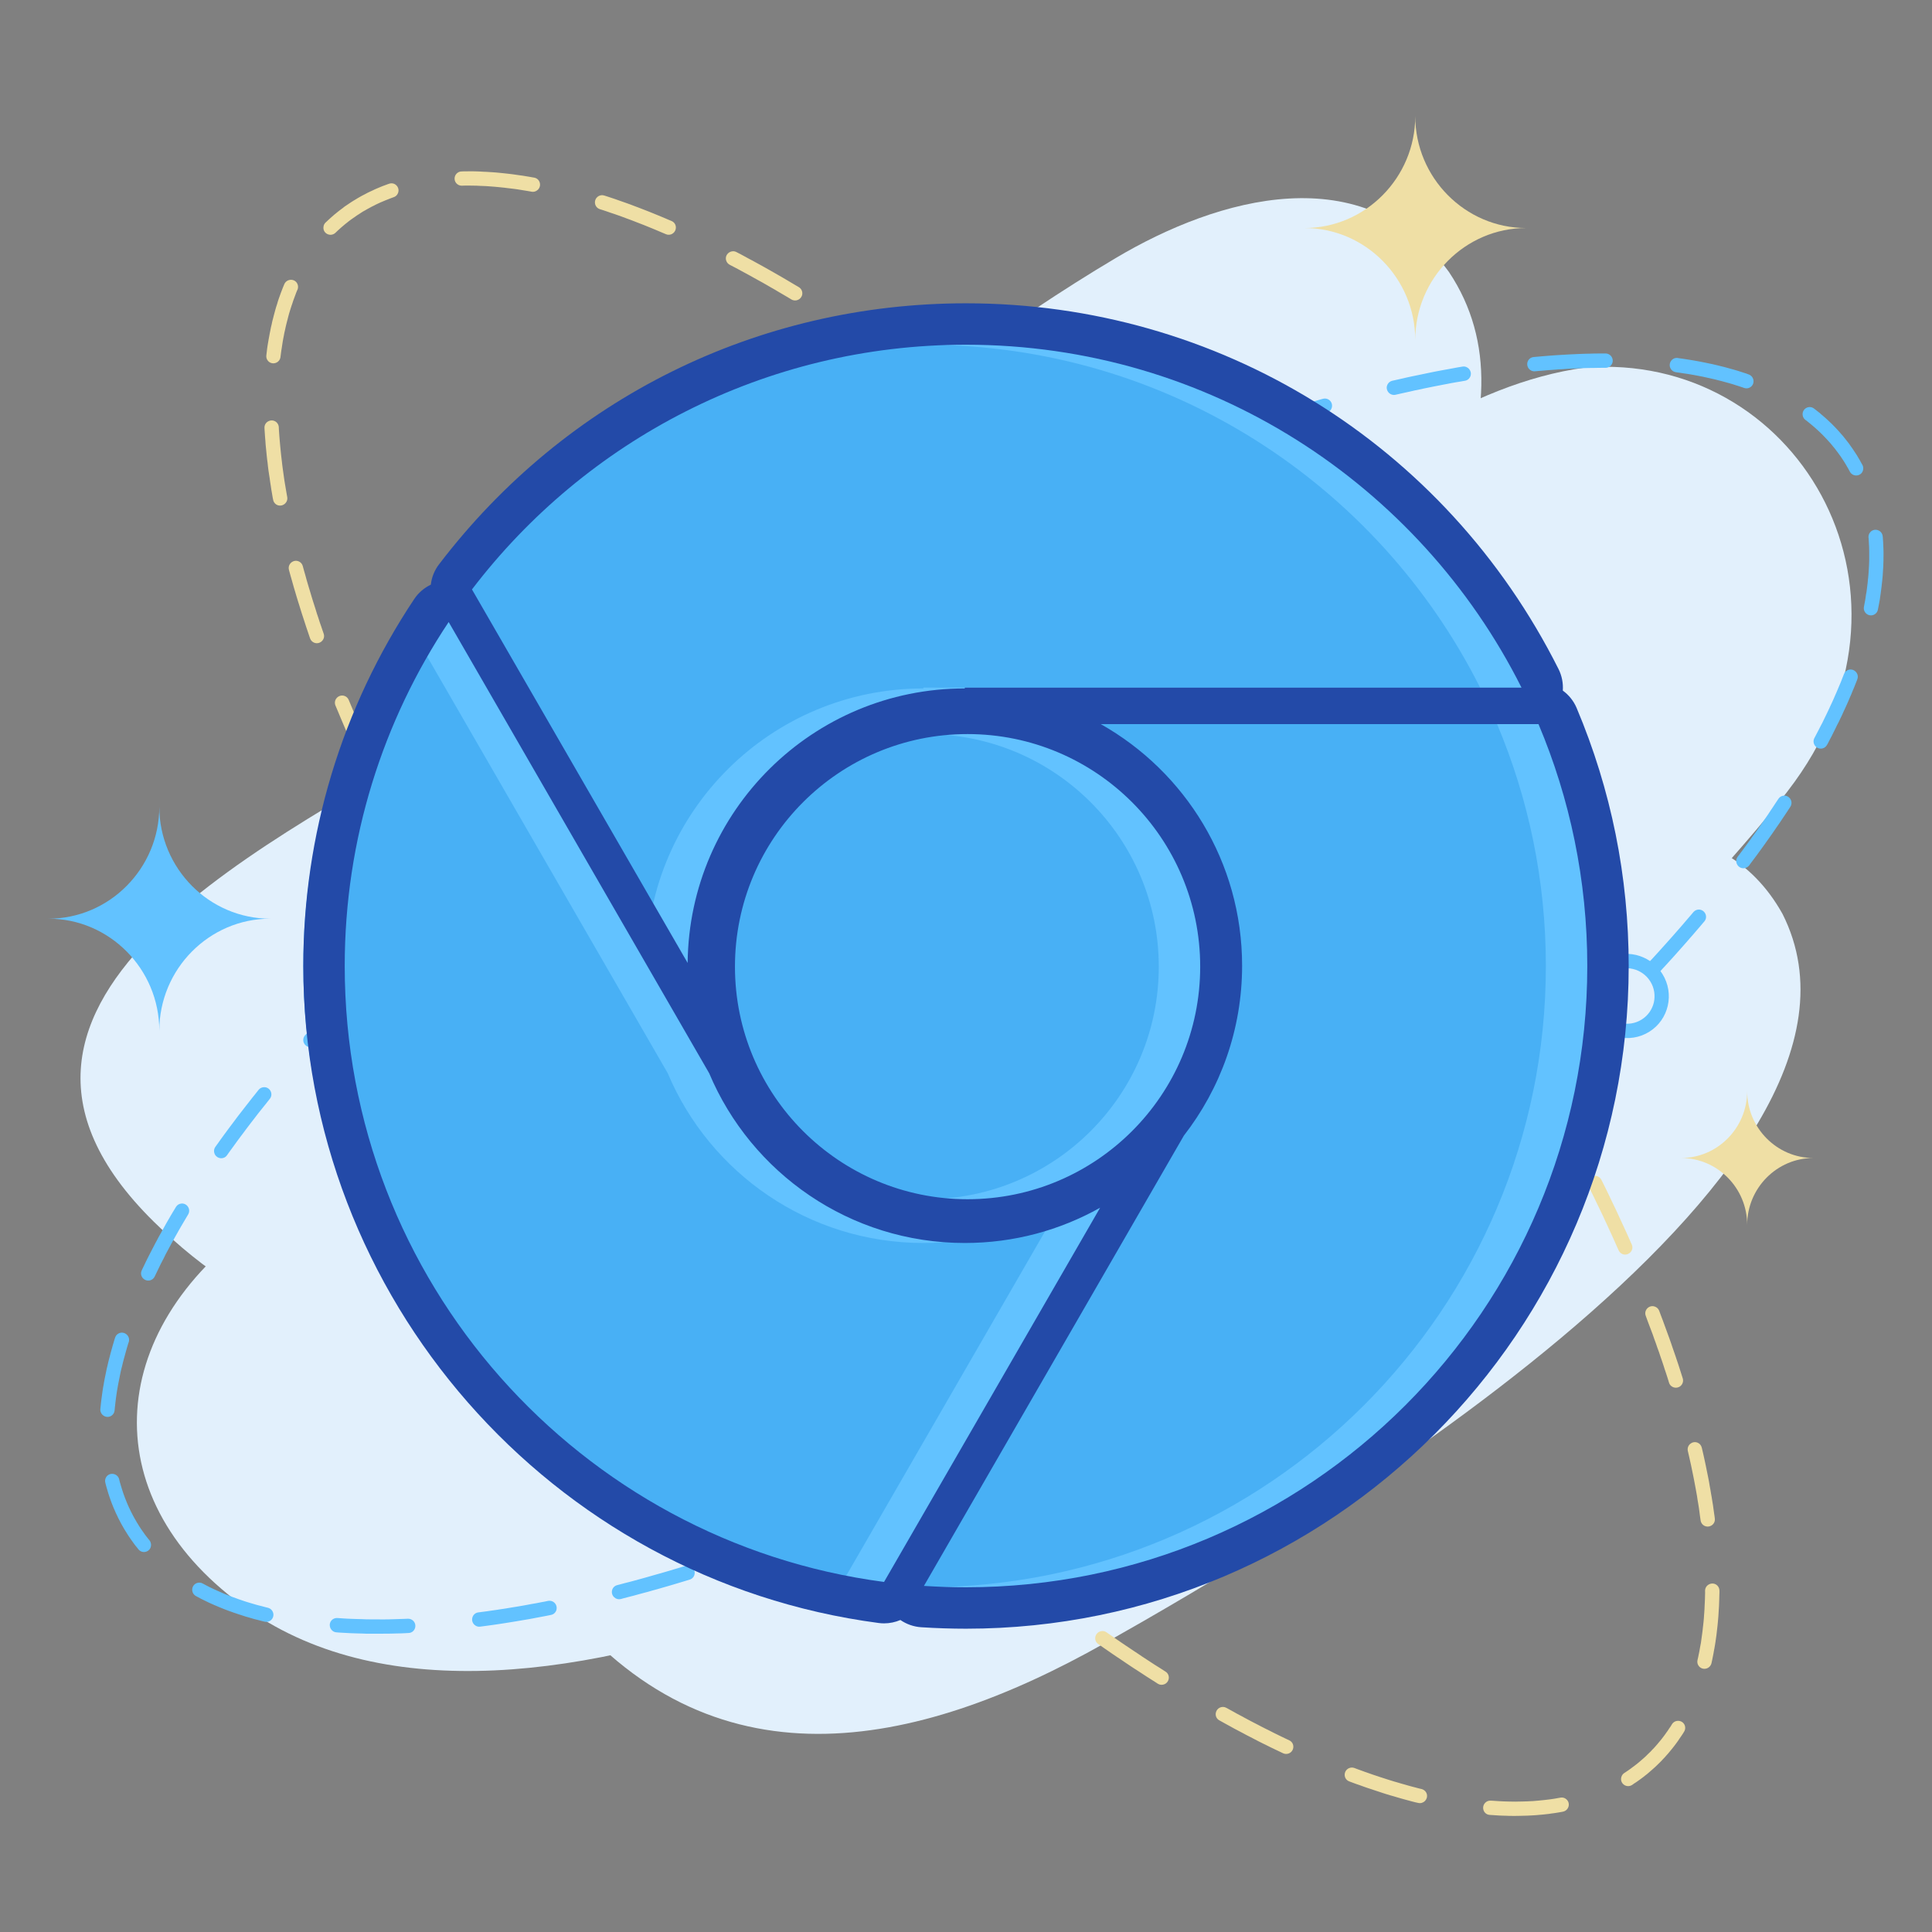 <?xml version="1.0" ?><!DOCTYPE svg  PUBLIC '-//W3C//DTD SVG 1.1//EN'  'http://www.w3.org/Graphics/SVG/1.1/DTD/svg11.dtd'><svg height="512px" style="enable-background:new 0 0 512 512;" version="1.1" viewBox="0 0 512 512" width="512px" xml:space="preserve" xmlns="http://www.w3.org/2000/svg" xmlns:xlink="http://www.w3.org/1999/xlink"><rect x="0" y="0" width="512" height="512" fill="#808080" stroke="none"/><g id="social__x2C__media__x2C__social_media__x2C___google_chrome__x2C_"><g><g><g><path d="M383.99,72.082      c49.094,73.473-126.147,206.842-177.037,244.511c-53.199,39.378-112.912,59.534-166.111,7.253      c-60.841-59.793,36.064-102.539,80.439-130.622c59.97-37.98,117.221-90.882,174.37-124.82      C322.841,52.237,361.469,41.253,383.99,72.082L383.99,72.082z" style="fill-rule:evenodd;clip-rule:evenodd;fill:#E2F0FC;"/><path d="M420.004,97.419c55.455-4.353,93.057,57.876,55.609,109.742      c-19.496,27.099-110.297,120.157-136.973,142.696c-57.508,47.253-200.019,127.514-272.813,76.736      c-40.784-28.447-38.784-73.681,2.462-102.748c61.457-43.315,121.325-38.653,186.374-99.534      C298.934,182.861,358.288,105.917,420.004,97.419L420.004,97.419z" style="fill-rule:evenodd;clip-rule:evenodd;fill:#E2F0FC;"/><path d="M472.381,242.188      c34.883,69.119-131.433,166.063-179.603,193.266c-50.376,28.445-104.396,39.533-145.077-11.606      c-46.479-58.55,42.168-85.182,83.721-104.818c56.071-26.53,111.424-66.271,164.622-89.587      C421.388,218.301,456.066,212.965,472.381,242.188L472.381,242.188z" style="fill-rule:evenodd;clip-rule:evenodd;fill:#E2F0FC;"/></g></g><g><g><g><path d="M181.695,334.057l1.136,1.318l1.115,1.318l1.136,1.318l1.126,1.308l1.136,1.308l1.137,1.297       l1.125,1.276l1.147,1.286l1.125,1.297l1.094,1.223c0.9,1.007,2.54,0.761,3.141-0.461c0.321-0.676,0.214-1.501-0.3-2.069       l-1.072-1.211l-1.136-1.276l-1.125-1.286l-1.125-1.297l-1.136-1.286l-1.125-1.286l-1.136-1.308l-1.125-1.318l-1.093-1.297       l-1.136-1.319l-1.115-1.318c-0.3-0.364-0.708-0.579-1.158-0.653c0.021-0.439-0.139-0.879-0.44-1.244l-0.621-0.75l-1.126-1.318       l-1.093-1.329l-1.083-1.34l-1.093-1.318l-1.061-1.329l-1.094-1.318l-1.083-1.34l-1.061-1.318l-1.072-1.34l-1.5-1.877       c-0.611-0.782-1.736-0.942-2.573-0.354c-0.89,0.633-1.072,1.876-0.396,2.723l1.49,1.887l1.072,1.34l1.083,1.329l1.072,1.34       l1.093,1.329l1.094,1.34l1.104,1.34l1.093,1.33l1.094,1.34l1.114,1.329l0.633,0.761c0.311,0.375,0.729,0.579,1.168,0.644       c-0.011,0.429,0.118,0.879,0.429,1.254L181.695,334.057z M93.809,219.287c-1.983-2.337-2.808-5.252-2.562-8.104       c0.268-2.83,1.598-5.585,3.956-7.557c0.225-0.214,0.472-0.408,0.729-0.568l-0.333-0.719l-0.568-1.243l-0.568-1.254       l-0.558-1.233l-0.557-1.244l-0.546-1.243l-0.547-1.243l-0.536-1.233l-0.525-1.233l-0.525-1.232l-0.515-1.222l-0.503-1.211       l-0.515-1.222l-0.247-0.579c-0.579-1.468,0.761-2.969,2.315-2.551c0.558,0.161,0.986,0.557,1.211,1.093l0.236,0.568       l0.504,1.201l0.504,1.211l0.515,1.222l0.514,1.222l0.525,1.211l0.525,1.222l0.536,1.222l0.547,1.222l0.547,1.232l0.546,1.222       l0.557,1.244l0.579,1.244l0.311,0.654c1.308-0.375,2.659-0.493,3.988-0.408c2.84,0.236,5.574,1.533,7.546,3.881       c1.972,2.326,2.809,5.252,2.551,8.093c-0.246,2.83-1.586,5.595-3.955,7.589c-0.161,0.129-0.311,0.268-0.493,0.407l0.622,1.169       l0.664,1.286l0.676,1.275l0.707,1.275l0.687,1.297l0.696,1.287l0.697,1.297l0.718,1.286l0.708,1.275l0.74,1.297l0.718,1.308       l0.611,1.083c0.332,0.558,0.311,1.254,0.011,1.833c-0.75,1.297-2.583,1.329-3.323,0.054l-0.622-1.094l-0.729-1.308       l-0.718-1.297l-0.719-1.308l-0.718-1.297l-0.708-1.297l-0.708-1.297l-0.697-1.286l-0.697-1.286l-0.686-1.297l-0.675-1.275       l-0.654-1.233c-1.383,0.429-2.819,0.579-4.245,0.461C98.515,222.932,95.781,221.624,93.809,219.287L93.809,219.287z        M101.688,219.395c1.887,0.149,3.816-0.429,5.37-1.737c1.565-1.318,2.455-3.119,2.616-4.995       c0.161-1.875-0.386-3.805-1.683-5.349c-1.297-1.532-3.119-2.401-4.984-2.54c-1.875-0.161-3.805,0.407-5.37,1.726       c-1.554,1.308-2.433,3.13-2.604,4.995c-0.161,1.865,0.386,3.795,1.683,5.338C98.032,218.376,99.833,219.244,101.688,219.395       L101.688,219.395z M157.148,297.033l-0.997-1.33l-0.976-1.34l-0.975-1.329l-0.986-1.329l-0.954-1.34l-0.965-1.34l-0.965-1.318       l-0.933-1.34l-0.943-1.34l-0.965-1.351c-0.793-1.136-2.497-1.04-3.205,0.15c-0.364,0.643-0.343,1.437,0.075,2.036l0.986,1.383       l0.954,1.329l0.954,1.351l0.954,1.34l0.976,1.34l0.954,1.33l0.986,1.34l0.976,1.35l0.997,1.34l0.997,1.34l1.382,1.877       c0.869,1.146,2.626,0.942,3.237-0.354c0.311-0.632,0.236-1.372-0.171-1.929L157.148,297.033z M135.796,266.451l-0.857-1.34       l-0.868-1.308l-0.847-1.318l-0.847-1.329l-0.836-1.318l-0.836-1.318l-0.847-1.319l-0.804-1.318l-0.825-1.318l-0.804-1.308       l-0.611-0.997c-0.311-0.482-0.815-0.804-1.404-0.879c-1.565-0.182-2.669,1.544-1.854,2.884l0.622,0.997l0.815,1.329       l0.825,1.329l0.836,1.318l0.825,1.329l0.847,1.329l0.857,1.329l0.836,1.318l0.857,1.34l0.868,1.329l0.868,1.329l1.115,1.684       c0.793,1.2,2.562,1.093,3.248-0.161c0.333-0.632,0.3-1.34-0.075-1.94L135.796,266.451z M85.513,167.16l-0.396-1.168       l-0.397-1.136l-0.365-1.147l-0.386-1.136l-0.343-1.136l-0.364-1.136l-0.365-1.136l-0.343-1.125l-0.332-1.125l-0.343-1.125       l-0.333-1.115l-0.322-1.114l-0.3-1.104l-0.321-1.104l-0.365-1.33c-0.128-0.482-0.429-0.89-0.847-1.136       c-1.458-0.868-3.248,0.482-2.819,2.133l0.375,1.383l0.321,1.115l0.311,1.104l0.322,1.147l0.343,1.136l0.332,1.136l0.343,1.125       l0.365,1.158l0.354,1.147l0.354,1.136l0.386,1.168l0.375,1.158l0.375,1.157l0.396,1.169l0.386,1.146l0.268,0.782       c0.172,0.429,0.418,0.762,0.815,0.997c1.511,0.911,3.355-0.579,2.787-2.251L85.513,167.16z M76.016,131.154l-0.172-0.997       l-0.171-1.018l-0.171-1.008l-0.161-0.997l-0.139-1.008l-0.139-0.986l-0.14-0.997l-0.128-0.986l-0.107-0.976l-0.118-0.976       l-0.107-0.976l-0.096-0.964l-0.097-0.954l-0.085-0.964l-0.086-0.943l-0.075-0.943l-0.064-0.933l-0.064-0.933l-0.011-0.407       c-0.032-0.461-0.214-0.868-0.525-1.201c-1.233-1.244-3.366-0.311-3.269,1.436l0.021,0.439l0.064,0.943l0.064,0.976l0.085,0.976       l0.064,0.976l0.097,0.976l0.097,0.975l0.096,0.986l0.107,1.008l0.129,0.976l0.107,1.029l0.128,0.997l0.15,1.007l0.161,1.019       l0.139,1.019l0.161,1.018l0.15,1.04l0.182,1.04l0.171,1.029l0.118,0.579c0.085,0.536,0.396,0.986,0.857,1.286       c1.404,0.826,3.151-0.375,2.883-1.983L76.016,131.154z M74.45,93.681l0.107-0.804l0.129-0.783l0.118-0.793l0.118-0.761       l0.14-0.783l0.15-0.761l0.139-0.761l0.172-0.74l0.161-0.75l0.171-0.739l0.183-0.729l0.192-0.718l0.183-0.729l0.193-0.718       l0.214-0.696l0.214-0.697l0.225-0.696l0.236-0.676l0.225-0.696l0.247-0.665l0.247-0.664l0.246-0.676l0.258-0.643l0.118-0.225       c0.182-0.45,0.204-0.933,0.043-1.383c-0.579-1.629-2.84-1.661-3.538-0.086l-0.118,0.29l-0.29,0.696l-0.268,0.697l-0.269,0.708       l-0.257,0.718l-0.257,0.718l-0.247,0.739l-0.214,0.74l-0.247,0.75l-0.214,0.75l-0.204,0.751l-0.204,0.761l-0.193,0.761       l-0.204,0.772l-0.161,0.793l-0.193,0.782l-0.15,0.783l-0.16,0.793l-0.15,0.804l-0.15,0.814l-0.139,0.814l-0.14,0.826       l-0.118,0.815l-0.096,0.847l-0.118,0.954c-0.075,0.568,0.118,1.125,0.514,1.532c1.115,1.137,3.044,0.461,3.237-1.104       L74.45,93.681z M89.018,61.577l0.472-0.45l0.482-0.439l0.482-0.429l0.504-0.429l0.493-0.418l0.503-0.396l0.515-0.418       l0.525-0.386l0.525-0.375l0.536-0.364l0.525-0.375l0.557-0.354l0.536-0.354l0.557-0.354l0.568-0.311l0.568-0.333l0.579-0.311       l0.568-0.311l0.579-0.279l0.589-0.311l0.6-0.279l0.601-0.279l0.622-0.257l0.611-0.258l0.622-0.246l0.622-0.247l0.622-0.235       l0.333-0.118c0.46-0.15,0.825-0.45,1.061-0.879c0.825-1.522-0.611-3.259-2.262-2.69l-0.375,0.129l-0.687,0.257l-0.675,0.247       l-0.676,0.279l-0.664,0.278l-0.654,0.279l-0.664,0.321l-0.654,0.3l-0.632,0.3L96.8,51.426l-0.633,0.321l-0.632,0.343       l-0.622,0.354l-0.611,0.375l-0.611,0.364l-0.601,0.375l-0.589,0.397l-0.589,0.396l-0.59,0.397l-0.568,0.45l-0.568,0.418       l-0.568,0.439l-0.547,0.45l-0.547,0.439l-0.546,0.482L87.442,57.9l-0.514,0.472l-0.525,0.493l-0.118,0.107       c-0.3,0.29-0.504,0.665-0.547,1.083c-0.3,1.779,1.833,2.873,3.162,1.64L89.018,61.577z M123.115,49.186l0.771-0.011       l0.793,0.011l0.804,0.011l0.793,0.011l0.804,0.043l0.815,0.032l0.804,0.032l0.826,0.054l0.814,0.064l0.825,0.064l0.825,0.075       l0.836,0.086l0.847,0.086l0.836,0.107l0.847,0.096l0.868,0.107l0.868,0.118l0.857,0.139l0.857,0.139l0.879,0.14l0.879,0.15       l0.3,0.064c0.557,0.097,1.072-0.032,1.522-0.386c1.286-1.007,0.793-3.044-0.804-3.344l-0.321-0.053l-0.911-0.161l-0.9-0.15       l-0.89-0.149l-0.9-0.118l-0.89-0.129l-0.89-0.128l-0.879-0.107l-0.868-0.097l-0.879-0.097l-0.868-0.086l-0.879-0.085       l-0.847-0.064l-0.857-0.054l-0.847-0.054l-0.847-0.032l-0.847-0.054l-0.836-0.032l-0.847-0.021l-0.826-0.011l-0.814,0.011       h-0.836l-0.74,0.032c-1.382,0-2.283,1.404-1.726,2.669c0.322,0.676,0.975,1.104,1.736,1.104L123.115,49.186z M159.893,55.724       l0.986,0.333l0.954,0.332l0.976,0.321l0.975,0.343l0.965,0.343l0.997,0.375l0.965,0.354l0.997,0.375l0.986,0.386l0.997,0.386       l0.997,0.386l0.997,0.407l1.008,0.407l1.007,0.418l1.007,0.429l1.019,0.429l0.739,0.311c0.429,0.193,0.922,0.204,1.372,0.054       c1.63-0.611,1.726-2.84,0.15-3.538l-0.729-0.3l-1.04-0.45l-1.029-0.429l-1.018-0.418l-1.018-0.418l-1.029-0.418l-1.008-0.396       l-1.019-0.397l-1.007-0.386l-0.997-0.375l-1.008-0.386l-1.008-0.364l-1.007-0.354l-0.986-0.343l-0.986-0.354l-0.997-0.332       l-0.965-0.322l-0.976-0.311c-1.061-0.364-2.208,0.29-2.454,1.383c-0.204,0.965,0.311,1.908,1.243,2.219L159.893,55.724z        M194.462,70.731l1.061,0.557l1.062,0.579l1.072,0.579l1.083,0.589l1.072,0.601l1.083,0.601l1.072,0.589l1.094,0.622       l1.082,0.632l1.083,0.611l1.093,0.654l1.083,0.632l1.115,0.654l1.2,0.718c1.147,0.697,2.647,0.021,2.884-1.308       c0.118-0.771-0.215-1.521-0.879-1.929l-1.254-0.74l-1.104-0.654l-1.104-0.654l-1.093-0.643l-1.104-0.632l-1.104-0.633       l-1.093-0.621l-1.083-0.611l-1.093-0.611l-1.104-0.6l-1.083-0.601l-1.083-0.568l-1.072-0.589l-1.071-0.579l-1.126-0.579       c-1.254-0.654-2.766,0.257-2.798,1.672c0.011,0.718,0.397,1.361,1.019,1.694L194.462,70.731z M226.244,89.896l1.125,0.761       l1.126,0.761l1.136,0.782l1.126,0.772l1.125,0.772l1.137,0.804l1.136,0.804l1.115,0.804l1.136,0.804l1.147,0.826l1.136,0.825       l1.147,0.836l1.114,0.814c0.386,0.29,0.868,0.418,1.361,0.343c1.683-0.225,2.262-2.39,0.9-3.409l-1.125-0.814l-1.147-0.836       l-1.146-0.836l-1.137-0.826l-1.146-0.814l-1.158-0.814l-1.125-0.804l-1.147-0.815l-1.146-0.783l-1.137-0.782l-1.136-0.782       l-1.137-0.761l-1.125-0.772l-0.676-0.461c-0.482-0.321-1.061-0.407-1.618-0.236c-1.533,0.472-1.844,2.476-0.536,3.376       L226.244,89.896z M257.019,112.61l1.157,0.954l1.158,0.933l1.146,0.943l1.158,0.943l1.157,0.954l1.169,0.943l1.136,0.976       l1.168,0.954l1.147,0.986l1.168,0.976l1.769,1.512c1.062,0.9,2.69,0.396,3.065-0.965c0.193-0.687-0.042-1.447-0.578-1.908       l-1.779-1.522l-1.18-0.997l-1.157-0.975l-1.169-0.986l-1.157-0.965l-1.157-0.976l-1.18-0.954l-1.157-0.943l-1.179-0.954       l-1.158-0.933l-1.137-0.943l-1.189-0.932c-0.429-0.354-0.997-0.472-1.533-0.375c-1.597,0.322-2.101,2.347-0.858,3.355       L257.019,112.61z M285.971,137.575l1.168,1.083l1.158,1.082l1.146,1.083l1.158,1.083l1.157,1.093l1.169,1.094l1.157,1.104       l1.169,1.126l1.146,1.114l1.683,1.63c0.364,0.354,0.825,0.546,1.329,0.546c1.684-0.021,2.552-2.08,1.351-3.269l-1.704-1.641       l-1.179-1.114l-1.147-1.126l-1.179-1.114l-1.158-1.115l-1.168-1.093l-1.157-1.093l-1.169-1.093l-1.168-1.083l-1.169-1.083       l-1.554-1.426c-1.051-0.964-2.744-0.461-3.13,0.911c-0.193,0.676,0.021,1.404,0.535,1.876L285.971,137.575z M312.564,163.633       l1.147,1.19l1.146,1.2l1.137,1.212l1.157,1.211l1.137,1.222l1.157,1.222l1.137,1.222l1.146,1.232l1.126,1.233l1.404,1.511       c0.9,0.997,2.508,0.74,3.108-0.45c0.343-0.707,0.214-1.543-0.29-2.111l-1.404-1.522l-1.168-1.254l-1.137-1.243l-1.146-1.223       l-1.146-1.232l-1.158-1.222l-1.146-1.211l-1.147-1.222l-1.157-1.2l-1.158-1.211l-1.189-1.244       c-0.986-0.997-2.669-0.611-3.173,0.697c-0.226,0.686-0.086,1.425,0.418,1.95L312.564,163.633z M337.583,191.106l1.126,1.308       l1.114,1.318l1.115,1.308l1.125,1.329l1.094,1.318l1.136,1.329l1.104,1.319l1.093,1.329l1.104,1.318l1.275,1.554       c0.279,0.365,0.665,0.579,1.126,0.665c1.736,0.289,2.904-1.715,1.812-3.055l-1.276-1.576l-1.104-1.34l-1.115-1.329l-1.104-1.34       l-1.115-1.329l-1.125-1.318l-1.126-1.34l-1.114-1.318l-1.137-1.318l-1.125-1.319l-0.814-0.954       c-0.396-0.418-0.9-0.654-1.469-0.654c-1.598,0.011-2.487,1.919-1.437,3.13L337.583,191.106z M361.358,220.273l1.019,1.329       l1.018,1.351l1.019,1.318l1.008,1.34l0.985,1.318l1.008,1.34l0.997,1.34l0.976,1.318l0.997,1.34l0.954,1.33l0.525,0.708       c0.782,1.083,2.379,1.018,3.119-0.075c0.439-0.675,0.429-1.522-0.043-2.154l-0.515-0.74l-0.976-1.329l-0.986-1.34l-1.018-1.34       l-0.976-1.34l-0.997-1.34l-1.029-1.34l-1.008-1.34l-1.008-1.34l-1.028-1.351l-1.029-1.329l-0.782-0.997       c-0.289-0.407-0.75-0.654-1.254-0.729c-1.673-0.204-2.776,1.704-1.748,3.044L361.358,220.273z M383.558,250.897l0.911,1.329       l0.89,1.319l0.89,1.329l0.879,1.329l0.89,1.339l0.868,1.319l0.879,1.329l0.857,1.308l0.857,1.329l0.848,1.329l0.761,1.19       c0.75,1.157,2.433,1.168,3.194,0.01c0.407-0.643,0.429-1.414,0.032-2.068l-0.794-1.222l-0.847-1.308l-0.857-1.34l-0.879-1.34       l-0.868-1.319l-0.879-1.34l-0.89-1.329l-0.89-1.34l-0.89-1.318l-0.911-1.34l-0.922-1.34l-0.825-1.232       c-0.611-0.9-1.854-1.083-2.733-0.429c-0.793,0.621-0.976,1.747-0.407,2.572L383.558,250.897z M403.666,282.541l0.762,1.297       l0.761,1.318l0.772,1.297l0.739,1.297l0.739,1.297l0.74,1.308l0.739,1.286l0.729,1.297l0.719,1.298l0.729,1.286l0.708,1.286       l0.482,0.879c0.364,0.687,1.082,1.04,1.864,0.965c1.351-0.15,2.102-1.608,1.469-2.809l-0.482-0.89l-0.729-1.275l-0.708-1.308       l-0.739-1.308l-0.729-1.309l-0.739-1.297l-0.75-1.308l-0.729-1.308l-0.771-1.308l-0.761-1.318l-0.761-1.308l-0.772-1.318       l-0.707-1.18c-0.396-0.664-1.126-1.008-1.887-0.91c-1.351,0.214-2.058,1.693-1.383,2.861L403.666,282.541z M421.739,315.909       l0.621,1.254l0.601,1.265l0.611,1.254l0.6,1.244l0.601,1.243l0.568,1.254l0.589,1.233l0.558,1.243l0.579,1.243l0.558,1.232       l0.546,1.233l0.783,1.758c0.557,1.222,2.133,1.501,3.098,0.536c0.547-0.558,0.697-1.372,0.386-2.091l-0.247-0.536l-0.535-1.232       l-0.568-1.254l-0.568-1.243l-0.578-1.243l-0.579-1.255l-0.579-1.265l-0.578-1.243l-0.611-1.276l-0.601-1.254l-0.601-1.265       l-0.61-1.265l-0.622-1.265l-0.782-1.565c-0.247-0.472-0.633-0.804-1.147-0.965c-1.586-0.45-2.979,1.189-2.262,2.69       L421.739,315.909z M436.66,350.135l0.439,1.169l0.45,1.189l0.439,1.158l0.407,1.179l0.429,1.158l0.396,1.168l0.429,1.168       l0.386,1.158l0.397,1.146l0.385,1.147l0.365,1.146l0.386,1.137l0.364,1.136l0.386,1.254c0.418,1.309,2.048,1.737,3.077,0.826       c0.557-0.504,0.771-1.275,0.557-1.983l-0.407-1.275l-0.364-1.147l-0.375-1.168l-0.386-1.146l-0.386-1.158l-0.408-1.179       l-0.407-1.169l-0.396-1.179l-0.418-1.179l-0.429-1.169l-0.429-1.179l-0.439-1.201l-0.429-1.179l-0.461-1.212l-0.525-1.403       c-0.203-0.525-0.643-0.943-1.189-1.104c-1.501-0.504-2.938,0.997-2.358,2.477L436.66,350.135z M447.411,385.037l0.247,1.071       l0.235,1.062l0.235,1.039l0.215,1.051l0.215,1.051l0.214,1.04l0.204,1.039l0.192,1.029l0.193,1.019l0.182,1.029l0.183,1.018       l0.15,1.019l0.171,0.997l0.161,1.008l0.139,0.996l0.129,1.008l0.14,0.986l0.064,0.429c0.171,1.318,1.607,2.037,2.776,1.404       c0.707-0.386,1.093-1.126,0.986-1.919l-0.054-0.461l-0.15-1.018l-0.14-0.997l-0.139-1.04l-0.172-1.019l-0.161-1.028       l-0.182-1.029l-0.172-1.04l-0.192-1.04l-0.172-1.05l-0.203-1.051l-0.215-1.062l-0.215-1.061l-0.214-1.062l-0.226-1.062       l-0.235-1.093l-0.236-1.062l-0.257-1.094l-0.118-0.504c-0.161-0.643-0.579-1.125-1.189-1.35       c-1.426-0.493-2.83,0.771-2.509,2.229L447.411,385.037z M451.87,422.071l-0.021,0.857l-0.021,0.868l-0.042,0.868l-0.043,0.857       l-0.033,0.837l-0.053,0.867l-0.064,0.826l-0.054,0.836l-0.075,0.825l-0.086,0.814l-0.096,0.804l-0.086,0.815l-0.107,0.814       l-0.107,0.782l-0.107,0.783l-0.106,0.804l-0.15,0.771l-0.14,0.761l-0.129,0.762l-0.16,0.761l-0.15,0.75l-0.182,0.794       c-0.118,0.535-0.032,1.082,0.289,1.521c0.943,1.34,3.012,0.922,3.408-0.664l0.193-0.879l0.161-0.805l0.161-0.804l0.139-0.804       l0.15-0.793l0.139-0.814l0.129-0.826l0.118-0.836l0.118-0.814l0.096-0.836l0.097-0.848l0.097-0.846l0.086-0.857l0.075-0.858       l0.075-0.868l0.053-0.868l0.054-0.89l0.054-0.857l0.032-0.9l0.032-0.89l0.021-0.9l0.032-0.9v-0.536       c0-0.525-0.193-0.997-0.547-1.361c-1.179-1.168-3.227-0.332-3.259,1.34L451.87,422.071z M442.759,457.487l-0.396,0.558       l-0.354,0.547l-0.375,0.524l-0.386,0.547l-0.387,0.525l-0.396,0.515l-0.407,0.514l-0.439,0.516l-0.396,0.482l-0.429,0.492       l-0.439,0.493l-0.45,0.461l-0.439,0.482l-0.472,0.45l-0.461,0.45l-0.461,0.461l-0.493,0.439l-0.493,0.429l-0.482,0.418       l-0.514,0.43l-0.494,0.396l-0.514,0.396l-0.525,0.386l-0.525,0.396l-0.547,0.386l-0.525,0.354l-0.492,0.322       c-0.365,0.225-0.633,0.589-0.772,1.007c-0.568,1.704,1.297,3.13,2.819,2.177l0.525-0.375l0.6-0.387l0.59-0.418l0.579-0.418       l0.567-0.418l0.547-0.439l0.568-0.439l0.547-0.472l0.547-0.472l0.525-0.461l0.535-0.482l0.504-0.482l0.515-0.504l0.504-0.493       l0.493-0.536l0.482-0.503l0.472-0.536l0.482-0.536l0.45-0.547l0.45-0.546l0.45-0.558l0.429-0.558l0.439-0.59l0.407-0.568       l0.396-0.6l0.418-0.601l0.396-0.589l0.354-0.568c0.279-0.418,0.376-0.933,0.269-1.437c-0.354-1.63-2.53-2.005-3.452-0.59       L442.759,457.487z M412.842,476.514l-0.707,0.129l-0.707,0.107l-0.729,0.106l-0.729,0.086l-0.718,0.086l-0.75,0.075       l-0.729,0.074l-0.75,0.064l-0.75,0.064l-0.762,0.032l-0.761,0.043l-0.761,0.021l-0.783,0.021l-0.782,0.011l-0.771,0.021       l-0.771-0.011l-0.815-0.011l-0.804-0.021l-0.782-0.021l-0.825-0.043l-0.804-0.043l-0.815-0.054l-0.911-0.054       c-0.45-0.043-0.922,0.086-1.286,0.354c-1.415,1.051-0.814,3.281,0.922,3.42l0.997,0.064l0.836,0.054l0.836,0.054l0.857,0.031       l0.836,0.021l0.837,0.033l0.836,0.01h0.836l0.814-0.01l0.815-0.021l0.814-0.021l0.804-0.021l0.814-0.043l0.782-0.043       l0.805-0.054l0.793-0.075l0.771-0.064l0.782-0.086l0.782-0.085l0.762-0.118l0.761-0.097l0.761-0.118l0.762-0.128l0.707-0.129       c1.608-0.3,2.154-2.294,0.911-3.323c-0.418-0.364-0.976-0.504-1.521-0.407L412.842,476.514z M376,473.941l-0.922-0.247       l-0.922-0.235l-0.932-0.258l-0.933-0.268l-0.954-0.268l-0.933-0.279l-0.943-0.268l-0.943-0.29l-0.954-0.3l-0.954-0.311       l-0.976-0.312l-0.953-0.321l-0.965-0.321l-0.965-0.343l-0.976-0.333l-0.986-0.364l-0.986-0.354l-0.879-0.332       c-0.461-0.161-0.943-0.161-1.404,0.031c-1.575,0.687-1.554,2.905,0.032,3.517l0.922,0.343l0.986,0.364l1.008,0.343l0.996,0.365       l0.986,0.343l0.997,0.321l0.976,0.332l0.986,0.322l0.965,0.321l0.975,0.311l0.977,0.3l0.964,0.269l0.965,0.289l0.965,0.279       l0.954,0.268l0.954,0.257l0.943,0.258l0.964,0.246l0.772,0.172c1.372,0.343,2.615-0.857,2.337-2.24       c-0.15-0.697-0.676-1.222-1.372-1.426L376,473.941z M340.563,460.682l-1.05-0.504l-1.029-0.504l-1.05-0.515l-1.062-0.547       l-1.051-0.515l-1.05-0.535l-1.062-0.558l-1.072-0.547l-1.062-0.558l-1.061-0.568l-1.062-0.578l-1.062-0.558l-1.071-0.601       l-1.094-0.6l-0.718-0.396c-1.158-0.644-2.584,0.053-2.809,1.351c-0.14,0.804,0.236,1.575,0.922,1.95l0.75,0.418l1.083,0.601       l1.083,0.59l1.082,0.601l1.094,0.578l1.072,0.558l1.071,0.579l1.072,0.547l1.071,0.557l1.072,0.558l1.072,0.536l1.071,0.525       l1.072,0.535l1.05,0.504l1.062,0.504l1.115,0.536c0.482,0.235,1.019,0.247,1.511,0.064c1.555-0.601,1.651-2.766,0.161-3.474       L340.563,460.682z M308.245,442.588l-1.126-0.719l-1.114-0.696l-1.115-0.729l-1.114-0.729l-1.115-0.729l-1.115-0.762       l-1.125-0.739l-1.115-0.751l-1.136-0.761l-1.126-0.761l-1.114-0.771l-1.126-0.783l-1.575-1.082       c-0.396-0.289-0.9-0.396-1.404-0.301c-1.65,0.29-2.165,2.434-0.793,3.398l1.575,1.104l1.137,0.783l1.146,0.793l1.126,0.761       l1.146,0.762l1.137,0.771l1.114,0.75l1.137,0.751l1.136,0.729l1.115,0.729l1.125,0.74l1.137,0.718l1.114,0.708l0.654,0.429       c0.536,0.343,1.2,0.386,1.801,0.118c1.372-0.633,1.522-2.53,0.246-3.323L308.245,442.588z M276.581,420.324l-1.158-0.879       l-1.136-0.9l-1.158-0.879l-1.146-0.911l-1.147-0.911l-1.146-0.911L268.531,414l-1.147-0.922l-1.157-0.943l-1.169-0.933       l-1.715-1.404c-1.051-0.868-2.604-0.386-3.022,0.911c-0.226,0.739-0.012,1.512,0.6,2.004l1.726,1.426l1.169,0.954l1.157,0.943       l1.169,0.933l1.157,0.922l1.157,0.922l1.169,0.933l1.147,0.9l1.157,0.9l1.168,0.911l1.147,0.879l1.512,1.158       c0.385,0.311,0.846,0.418,1.34,0.375c1.704-0.193,2.336-2.337,0.975-3.388L276.581,420.324z M247.703,396.398l-1.179-1.039       l-1.126-1.04l-1.179-1.04l-1.158-1.05l-1.158-1.051l-1.168-1.062l-1.158-1.082l-1.157-1.062l-1.169-1.071l-1.157-1.094       l-0.954-0.89c-0.75-0.708-1.919-0.687-2.647,0.075c-0.75,0.739-0.74,1.982,0.043,2.69l0.954,0.911l1.158,1.082l1.168,1.083       l1.179,1.083l1.157,1.082l1.158,1.062l1.179,1.05l1.168,1.062l1.168,1.062l1.168,1.039l1.158,1.04l1.361,1.19       c1.029,0.91,2.658,0.45,3.076-0.879c0.215-0.719,0-1.458-0.547-1.962L247.703,396.398z M219.898,370.084l-1.147-1.18       l-1.168-1.168l-1.137-1.169l-1.157-1.189l-1.158-1.179l-1.157-1.201l-1.126-1.189l-1.146-1.189l-1.158-1.212l-1.007-1.071       c-0.408-0.439-0.986-0.633-1.587-0.579c-1.543,0.192-2.251,2.047-1.189,3.184l1.029,1.082l1.147,1.212l1.147,1.2l1.158,1.2       l1.168,1.201l1.147,1.189l1.157,1.201l1.169,1.179l1.146,1.179l1.158,1.169l1.769,1.758c0.343,0.343,0.825,0.546,1.318,0.546       c1.683,0.012,2.562-2.025,1.372-3.236L219.898,370.084z" style="fill:#EFDFA5;"/></g></g><g><path d="M319.586,354.67c0.407-0.269,0.675-0.654,0.804-1.072c0.418,0.086,0.89,0.011,1.297-0.258      l0.836-0.525l1.469-0.922l1.458-0.932l1.447-0.933l1.457-0.933l1.458-0.933l1.447-0.943l1.426-0.933l1.447-0.922l1.425-0.965      l2.005-1.329c0.9-0.601,1.104-1.833,0.461-2.701c-0.61-0.814-1.736-1.029-2.562-0.472l-1.994,1.329l-1.436,0.943l-1.416,0.943      l-1.436,0.922l-1.447,0.922l-1.437,0.933l-1.447,0.922l-1.437,0.943l-1.447,0.922l-1.468,0.911l-0.836,0.524      c-0.386,0.247-0.676,0.622-0.794,1.04c-0.449-0.063-0.91,0.021-1.297,0.269l-1.469,0.922l-1.489,0.9l-1.447,0.9l-1.479,0.911      l-1.479,0.89l-1.469,0.879l-1.469,0.868l-1.469,0.89l-1.457,0.868l-1.479,0.868l-1.404,0.825      c-0.665,0.376-1.019,1.137-0.911,1.876c0.182,1.351,1.672,2.09,2.84,1.415l1.404-0.836l1.479-0.879l1.479-0.868l1.469-0.879      l1.49-0.891l1.479-0.889l1.469-0.9l1.49-0.891l1.479-0.91l1.479-0.912L319.586,354.67z M437.057,273.439      c-2.594,1.608-5.606,2.016-8.383,1.361c-1.383-0.332-2.701-0.922-3.891-1.758l-0.997,0.965l-1.04,1.019l-1.05,1.019      l-1.051,1.018l-1.062,1.008l-1.071,1.019l-1.083,1.019l-1.082,1.008l-1.083,1.018l-1.083,1.029l-1.093,1.008l-0.933,0.836      c-1.094,0.997-2.83,0.407-3.141-1.061c-0.118-0.633,0.086-1.309,0.568-1.748l0.922-0.847l1.082-1.008l1.104-1.019l1.062-0.985      l1.083-1.008l1.061-1.008l1.062-1.019l1.051-1.018l1.062-0.997l1.039-1.008l1.029-1.008l0.954-0.942      c-0.129-0.172-0.235-0.354-0.343-0.525c-1.641-2.627-2.069-5.671-1.437-8.447c0.632-2.776,2.326-5.306,4.92-6.914      c2.594-1.619,5.606-2.026,8.382-1.361c1.297,0.311,2.541,0.857,3.666,1.608l0.504-0.525l0.922-1.008l0.911-0.997l0.9-1.007      l0.9-0.997l0.89-0.997l0.89-0.997l0.88-1.007l0.879-0.997l0.867-0.997l0.858-1.008l0.847-0.986l0.847-0.986l0.396-0.472      c0.386-0.45,0.922-0.686,1.501-0.675c1.607,0.097,2.422,1.93,1.404,3.141l-0.408,0.472l-0.857,1.019l-0.857,0.986l-0.868,1.018      l-0.879,0.997l-0.879,1.019l-0.89,1.008l-0.9,1.007l-0.9,1.018l-0.9,1.008l-0.922,1.008l-0.922,1.018l-0.933,1.007l-0.525,0.579      c0.183,0.236,0.354,0.493,0.515,0.761c1.629,2.605,2.059,5.639,1.426,8.415C441.344,269.303,439.65,271.832,437.057,273.439      L437.057,273.439z M429.51,271.114c1.822,0.418,3.816,0.16,5.531-0.911c1.715-1.062,2.819-2.733,3.248-4.545      c0.407-1.844,0.14-3.838-0.943-5.574c-1.072-1.726-2.744-2.852-4.577-3.291c-1.822-0.439-3.815-0.182-5.53,0.89      c-1.705,1.072-2.819,2.733-3.237,4.566c-0.419,1.833-0.129,3.816,0.942,5.563C426.026,269.527,427.678,270.675,429.51,271.114      L429.51,271.114z M350.961,329.254c-0.558,0.397-0.869,1.094-0.772,1.791c0.193,1.414,1.812,2.144,2.98,1.329l1.897-1.361      l1.351-0.976l1.361-0.965l1.351-0.976l1.351-0.965l1.329-0.986l1.329-0.976l1.318-0.975l1.329-0.986l1.318-0.986l1.351-1.008      c0.579-0.439,0.857-1.179,0.696-1.918c-0.3-1.34-1.896-1.951-3.001-1.126l-1.329,0.997l-1.308,0.986l-1.308,0.975l-1.318,0.965      l-1.329,0.976l-1.319,0.976l-1.34,0.965l-1.34,0.965l-1.34,0.975l-1.361,0.955L350.961,329.254z M381.018,306.637      c-0.537,0.451-0.783,1.126-0.665,1.822c0.268,1.415,1.929,2.059,3.044,1.158l1.576-1.254l1.232-1.008l1.232-0.997l1.223-1.008      l1.222-0.997l1.211-0.996l1.212-1.008l1.211-1.019l1.2-0.997l1.19-1.008l1.179-1.007l0.9-0.761      c1.19-1.019,0.665-3.002-0.879-3.323c-0.579-0.107-1.157,0.054-1.597,0.418l-0.9,0.761l-1.169,0.986l-1.189,1.008l-1.18,0.996      l-1.2,0.997l-1.201,1.008l-1.211,0.986l-1.211,1.008l-1.211,0.985l-1.223,0.997l-1.232,0.997L381.018,306.637z M460.499,227.048      c-1.05,1.415,0.236,3.397,1.962,3.001c0.439-0.096,0.793-0.343,1.082-0.696l0.482-0.665l0.74-0.986l0.729-0.976l0.719-0.986      l0.718-0.986l0.708-0.986l0.696-0.986l0.696-0.975l0.697-0.986l0.664-0.975l0.676-0.976l0.676-0.976l0.653-0.986l0.644-0.954      l0.643-0.964l0.783-1.201c0.91-1.426-0.376-3.27-2.026-2.894c-0.472,0.107-0.879,0.396-1.157,0.825l-0.762,1.136l-0.633,0.965      l-0.643,0.954l-0.633,0.965l-0.664,0.964l-0.676,0.965l-0.653,0.954l-0.676,0.975l-0.686,0.965l-0.708,0.965l-0.686,0.976      l-0.708,0.965l-0.707,0.964l-0.718,0.976l-0.74,0.986L460.499,227.048z M480.834,195.587c-0.762,1.447,0.535,3.119,2.133,2.755      c0.525-0.128,0.965-0.472,1.222-0.954l0.278-0.504l0.482-0.943l0.493-0.922l0.461-0.943l0.461-0.911l0.45-0.943l0.472-0.9      l0.439-0.932l0.439-0.901l0.418-0.943l0.418-0.89l0.419-0.922l0.406-0.911l0.376-0.9l0.396-0.9l0.364-0.911l0.386-0.9l0.354-0.9      l0.354-0.879l0.149-0.407c0.633-1.64-1.114-3.194-2.658-2.379c-0.407,0.214-0.696,0.557-0.879,0.986l-0.14,0.375l-0.343,0.857      l-0.343,0.89l-0.375,0.879l-0.365,0.868l-0.375,0.89l-0.386,0.879l-0.386,0.89l-0.396,0.89l-0.418,0.879l-0.407,0.9l-0.429,0.9      l-0.439,0.911l-0.439,0.9l-0.43,0.9l-0.471,0.9l-0.472,0.922l-0.472,0.9l-0.472,0.911L480.834,195.587z M493.965,160.804      c-0.301,1.565,1.328,2.798,2.732,2.058c0.515-0.268,0.857-0.729,0.965-1.297l0.183-0.954l0.161-0.825l0.149-0.814l0.118-0.836      l0.118-0.815l0.106-0.815l0.107-0.814l0.086-0.793l0.097-0.804l0.075-0.804l0.074-0.793l0.054-0.804l0.043-0.793l0.054-0.783      l0.021-0.783l0.032-0.771v-0.793l0.011-0.761v-0.771l-0.021-0.771l-0.032-0.762l-0.032-0.761l-0.043-0.75l-0.053-0.74      l-0.033-0.311c-0.16-1.726-2.326-2.38-3.376-1.019c-0.3,0.386-0.429,0.847-0.386,1.34l0.032,0.247l0.042,0.696l0.033,0.708      l0.043,0.707l0.021,0.708l0.01,0.729v0.718v0.74v0.718l-0.021,0.74l-0.031,0.74l-0.043,0.739l-0.043,0.761l-0.054,0.75      l-0.064,0.739l-0.086,0.772l-0.064,0.75l-0.097,0.771l-0.096,0.772l-0.097,0.783l-0.14,0.761l-0.117,0.793l-0.118,0.793      l-0.15,0.783L493.965,160.804z M490.234,125.002c0.879,1.597,3.248,1.211,3.526-0.579c0.075-0.407,0-0.825-0.193-1.211      l-0.085-0.129l-0.344-0.622l-0.343-0.621l-0.364-0.611l-0.365-0.622l-0.396-0.6l-0.386-0.579l-0.396-0.6l-0.418-0.579      l-0.407-0.59l-0.429-0.558l-0.439-0.557l-0.45-0.568l-0.439-0.547l-0.482-0.536l-0.461-0.536l-0.482-0.525l-0.493-0.525      l-0.493-0.503l-0.504-0.515l-0.514-0.482l-0.516-0.493l-0.546-0.493l-0.536-0.472l-0.558-0.472l-0.546-0.482l-0.568-0.439      l-0.568-0.45l-0.321-0.246c-1.394-1.04-3.302,0.171-2.98,1.865c0.086,0.482,0.343,0.879,0.729,1.168l0.289,0.204l0.515,0.418      l0.525,0.429l0.515,0.429l0.504,0.429l0.503,0.45l0.482,0.439l0.482,0.45l0.482,0.472l0.45,0.45l0.45,0.472l0.45,0.472      l0.45,0.493l0.429,0.471l0.429,0.504l0.407,0.504l0.418,0.503l0.387,0.515l0.396,0.515l0.375,0.525l0.386,0.525l0.364,0.557      l0.365,0.536l0.343,0.547l0.343,0.568l0.321,0.557l0.321,0.557l0.312,0.579L490.234,125.002z M462.225,102.813      c0.729,0.246,1.479,0.042,1.994-0.504c0.922-1.029,0.493-2.637-0.825-3.087l-0.687-0.257l-0.793-0.246l-0.782-0.258      l-0.782-0.246l-0.805-0.236l-0.814-0.225l-0.814-0.226l-0.814-0.225l-0.826-0.204l-0.846-0.214l-0.815-0.193l-0.868-0.203      l-0.847-0.172l-0.857-0.182l-0.857-0.171l-0.879-0.172l-0.88-0.161l-0.889-0.15l-0.891-0.15l-0.889-0.139l-0.912-0.139      l-0.922-0.129l-0.321-0.054c-1.607-0.193-2.69,1.598-1.79,2.948c0.322,0.472,0.783,0.75,1.34,0.825l0.301,0.043l0.879,0.128      l0.89,0.139l0.847,0.118l0.857,0.139l0.868,0.15l0.857,0.161l0.836,0.161l0.825,0.161l0.826,0.183l0.836,0.182l0.804,0.182      l0.804,0.182l0.805,0.214l0.793,0.193l0.782,0.214l0.782,0.215l0.771,0.214l0.762,0.226l0.761,0.246l0.761,0.236l0.729,0.246      L462.225,102.813z M425.533,97.475c0.965-0.011,1.758-0.75,1.854-1.726c0.097-1.114-0.793-2.079-1.919-2.079h-1.018      l-1.019,0.011l-1.04,0.011l-1.051,0.032l-1.061,0.021l-1.051,0.032l-1.082,0.043l-1.072,0.054l-1.062,0.042l-1.071,0.064      l-1.094,0.064l-1.094,0.064l-1.104,0.075l-1.094,0.085l-1.093,0.085l-1.126,0.097l-1.104,0.097l-0.805,0.075      c-1.715,0.171-2.305,2.326-0.943,3.397c0.387,0.29,0.848,0.429,1.33,0.375l0.782-0.075l1.114-0.085l1.094-0.097l1.082-0.086      l1.072-0.075l1.083-0.085l1.071-0.053l1.062-0.075l1.062-0.064l1.061-0.043l1.029-0.043l1.062-0.043l1.028-0.032l1.029-0.021      l1.029-0.01l1.019-0.021l1.028-0.011H425.533z M388.23,100.905c0.697-0.118,1.266-0.611,1.479-1.297      c0.418-1.361-0.739-2.69-2.133-2.455l-1.243,0.204l-1.201,0.225l-1.211,0.226l-1.2,0.214l-1.212,0.226l-1.243,0.235      l-1.222,0.247l-1.223,0.257l-1.232,0.257l-1.232,0.257l-1.254,0.257l-1.244,0.268l-1.243,0.289l-1.254,0.279l-1.426,0.322      c-0.75,0.193-1.286,0.793-1.426,1.565c-0.171,1.34,1.04,2.444,2.337,2.133l1.372-0.311l1.254-0.279l1.233-0.268l1.243-0.29      l1.211-0.246l1.222-0.268l1.233-0.247l1.211-0.247l1.211-0.236l1.201-0.236l1.2-0.225l1.201-0.236l1.2-0.214l1.179-0.193      L388.23,100.905z M351.657,109.33c1.522-0.45,1.844-2.454,0.536-3.376c-0.482-0.333-1.051-0.429-1.607-0.269l-0.783,0.215      l-1.318,0.396l-1.318,0.375l-1.318,0.396l-1.318,0.397l-1.329,0.396l-1.34,0.408l-1.329,0.418l-1.351,0.429l-1.341,0.418      l-1.328,0.429l-1.352,0.45l-1.35,0.439l-1.318,0.439c-1.619,0.536-1.727,2.776-0.193,3.516c0.45,0.215,0.943,0.247,1.404,0.086      l1.308-0.439l1.34-0.429l1.34-0.439l1.34-0.429l1.329-0.418l1.308-0.418l1.34-0.418l1.318-0.418l1.319-0.386l1.307-0.397      l1.318-0.386l1.309-0.375l1.297-0.386L351.657,109.33z M315.995,121.196c1.501-0.568,1.629-2.658,0.225-3.451      c-0.493-0.258-1.071-0.322-1.586-0.118l-1.404,0.525l-1.383,0.547l-1.394,0.525l-1.404,0.546l-1.394,0.547l-1.415,0.547      l-1.404,0.568L303.432,122l-1.414,0.568l-1.404,0.568l-1.415,0.589l-2.165,0.911c-0.665,0.268-1.115,0.911-1.147,1.619      c-0.054,1.426,1.34,2.401,2.637,1.865l2.134-0.89l1.414-0.568l1.394-0.579l1.404-0.558l1.394-0.568l1.394-0.558l1.404-0.547      l1.383-0.525l1.383-0.546l1.394-0.536l1.383-0.547L315.995,121.196z M281.286,135.667c0.633-0.289,1.062-0.922,1.104-1.629      c0.043-1.426-1.404-2.412-2.701-1.833l-1.919,0.879l-1.447,0.675l-1.446,0.675l-1.447,0.675l-1.447,0.686l-1.447,0.675      l-1.447,0.708l-1.447,0.697l-1.447,0.708l-1.457,0.707l-2.123,1.04c-1.521,0.771-1.329,2.98,0.279,3.516      c0.472,0.15,0.965,0.118,1.415-0.096l2.111-1.04l1.437-0.708l1.458-0.707l1.437-0.697l1.446-0.686l1.437-0.675l1.437-0.675      l1.426-0.676l1.437-0.675l1.447-0.676L281.286,135.667z M247.575,152.335c0.632-0.343,1.007-1.007,0.997-1.726      c-0.064-1.404-1.565-2.283-2.798-1.64l-1.522,0.804l-1.469,0.793l-1.469,0.804l-1.468,0.793l-1.468,0.814l-1.479,0.804      l-1.469,0.804l-1.468,0.826l-1.468,0.836l-1.49,0.825l-1.801,1.019c-0.665,0.386-1.029,1.146-0.933,1.918      c0.215,1.319,1.651,2.047,2.819,1.394l1.801-1.018l1.447-0.826l1.479-0.814l1.458-0.815l1.469-0.814l1.469-0.804l1.468-0.804      l1.458-0.793l1.458-0.782l1.469-0.793L247.575,152.335z M214.882,170.933c1.372-0.847,1.114-2.926-0.408-3.43      c-0.536-0.171-1.093-0.118-1.586,0.172l-1.083,0.653l-1.468,0.911l-1.49,0.9l-1.458,0.911l-1.49,0.922l-1.479,0.911      l-1.469,0.933l-1.458,0.922l-1.479,0.933l-1.447,0.922l-1.705,1.104c-1.468,0.954-0.954,3.216,0.783,3.473      c0.46,0.064,0.89-0.021,1.275-0.279l1.693-1.083l1.458-0.922l1.458-0.933l1.447-0.911l1.479-0.922l1.458-0.911l1.469-0.911      l1.468-0.911l1.468-0.911l1.479-0.89L214.882,170.933z M183.239,191.289c1.393-0.943,0.932-3.109-0.729-3.431      c-0.504-0.085-1.008,0.011-1.415,0.3l-1.05,0.718l-1.383,0.943l-1.394,0.965l-1.383,0.965l-1.372,0.964l-1.394,0.954      l-1.361,0.975l-1.34,0.976l-1.372,0.954l-1.351,0.976l-1.34,0.976l-0.718,0.525c-0.653,0.472-0.911,1.265-0.707,2.047      c0.375,1.275,1.875,1.812,2.947,1.029l0.708-0.515l1.329-0.965l1.361-0.954l1.329-0.965l1.361-0.964l1.361-0.965l1.361-0.964      l1.372-0.954l1.372-0.954l1.394-0.965l1.361-0.954L183.239,191.289z M152.818,213.402c0.804-0.611,0.964-1.747,0.396-2.573      c-0.622-0.89-1.865-1.104-2.723-0.429l-1.168,0.922l-1.286,0.975l-1.275,0.997l-1.254,0.986l-1.265,0.997l-1.254,0.997      l-1.243,0.997l-1.244,0.997l-1.244,1.008l-1.232,0.997l-1.211,0.997l-1.115,0.911c-0.579,0.504-0.814,1.244-0.611,1.983      c0.375,1.329,1.961,1.833,3.034,0.965l1.104-0.89l1.211-1.008l1.222-0.997l1.222-0.986l1.244-0.997l1.233-0.976l1.254-0.997      l1.254-1.008l1.254-0.975l1.254-0.986l1.275-0.986L152.818,213.402z M123.801,237.327c1.007-0.911,0.783-2.529-0.439-3.141      c-0.686-0.332-1.5-0.225-2.08,0.279l-1.029,0.9l-1.146,1.018l-1.126,1.019l-1.136,1.008l-1.126,1.007l-1.104,1.029l-1.104,0.997      l-1.104,1.019l-1.104,1.018l-1.104,1.018l-1.072,1.019l-1.094,1.008l-0.729,0.696c-0.965,0.943-0.708,2.552,0.525,3.109      c0.729,0.322,1.521,0.193,2.079-0.333l0.729-0.696l1.072-1.008l1.083-1.008l1.082-0.997l1.094-1.007l1.104-1.008l1.104-1.008      l1.093-1.008l1.115-1.007l1.126-0.997l1.125-1.019l1.137-1.008L123.801,237.327z M96.51,263.182      c1.147-1.189,0.322-3.184-1.329-3.237c-0.536,0-1.007,0.183-1.394,0.568l-1.211,1.243l-0.986,1.019l-0.976,1.008l-0.964,1.019      l-0.954,1.008l-0.965,1.018l-0.933,1.008l-0.943,1.029l-0.943,1.008l-0.933,1.007l-0.911,1.008l-0.933,1.019l-0.89,1.018      l-0.396,0.43c-0.515,0.6-0.632,1.414-0.278,2.111c0.61,1.211,2.208,1.426,3.108,0.439l1.286-1.437l0.9-0.997l0.911-1.008      l0.922-0.996l0.922-1.008l0.933-0.997l0.943-1.019l0.954-0.996l0.943-1.019l0.975-0.986l0.954-1.019l0.975-0.996L96.51,263.182z       M71.503,291.201c0.997-1.232,0.096-3.098-1.49-3.087c-0.568-0.011-1.115,0.258-1.469,0.687l-0.933,1.179l-0.814,1.008      l-0.771,0.997l-0.783,0.996l-0.772,0.997l-0.761,0.976l-0.772,0.997l-0.74,0.997l-0.739,0.986l-0.75,0.996l-0.729,0.986      l-0.718,0.976l-0.719,0.986l-0.696,0.986l-0.783,1.082c-0.429,0.611-0.45,1.404-0.075,2.059      c0.696,1.179,2.379,1.286,3.162,0.161l0.761-1.072l0.708-0.965l0.708-0.976l0.707-0.976l0.719-0.965l0.729-0.965l0.729-0.985      l0.75-0.986l0.75-0.986l0.75-0.965l0.761-0.997l0.771-0.975l0.793-0.986l0.783-0.976L71.503,291.201z M49.872,321.826      c0.75-1.286-0.204-2.927-1.705-2.884c-0.654,0.032-1.2,0.354-1.543,0.911l-0.268,0.461l-0.579,0.943l-0.557,0.943l-0.558,0.965      l-0.547,0.943l-0.525,0.943l-0.525,0.943l-0.525,0.943l-0.525,0.932l-0.493,0.943l-0.504,0.934l-0.482,0.932l-0.482,0.933      l-0.482,0.933l-0.472,0.922l-0.45,0.922l-0.439,0.922l-0.45,0.922l-0.193,0.418c-0.354,0.719-0.214,1.544,0.343,2.133      c0.922,0.955,2.508,0.719,3.076-0.482l0.193-0.396l0.429-0.889l0.44-0.912l0.439-0.91l0.461-0.912l0.471-0.889l0.45-0.934      l0.482-0.9l0.504-0.932l0.493-0.922l0.504-0.9l0.515-0.943l0.515-0.912l0.525-0.932l0.536-0.933l0.536-0.911l0.557-0.943      l0.558-0.943L49.872,321.826z M34.125,355.645c0.493-1.607-1.2-3.033-2.68-2.272c-0.461,0.236-0.782,0.611-0.943,1.126      l-0.161,0.493l-0.257,0.879l-0.257,0.857l-0.236,0.857l-0.236,0.857l-0.225,0.847l-0.225,0.857l-0.214,0.848l-0.193,0.847      l-0.204,0.836l-0.172,0.847l-0.171,0.836l-0.172,0.825l-0.161,0.837l-0.139,0.814l-0.15,0.836l-0.129,0.804l-0.118,0.825      l-0.107,0.814l-0.107,0.805l-0.097,0.814l-0.085,0.814l-0.096,0.89c-0.107,1.618,1.736,2.658,3.033,1.683      c0.439-0.321,0.697-0.804,0.75-1.361l0.075-0.804l0.086-0.771l0.086-0.761l0.096-0.772l0.107-0.771l0.107-0.771l0.129-0.794      l0.139-0.782l0.139-0.782l0.161-0.804l0.161-0.804l0.161-0.794l0.161-0.804l0.193-0.814l0.204-0.805l0.193-0.814l0.214-0.825      l0.225-0.814l0.225-0.825l0.236-0.848l0.236-0.824l0.247-0.837L34.125,355.645z M31.574,391.993      c-0.439-1.618-2.637-1.929-3.473-0.482c-0.247,0.439-0.322,0.965-0.182,1.447l0.161,0.644l0.193,0.686l0.204,0.697l0.204,0.696      l0.215,0.665l0.235,0.686l0.236,0.665l0.247,0.675l0.268,0.665l0.268,0.664l0.289,0.644l0.279,0.653l0.311,0.633l0.3,0.653      l0.333,0.633l0.322,0.633l0.343,0.621l0.354,0.622l0.354,0.601l0.386,0.61l0.375,0.611l0.396,0.611l0.396,0.578l0.407,0.579      l0.418,0.579l0.429,0.579l0.45,0.546l0.397,0.515c1.147,1.372,3.355,0.59,3.344-1.2c-0.011-0.45-0.15-0.868-0.418-1.2      l-0.375-0.451l-0.396-0.514l-0.397-0.515l-0.375-0.536l-0.386-0.536l-0.364-0.536l-0.354-0.535l-0.343-0.558l-0.343-0.547      l-0.321-0.568l-0.332-0.567l-0.311-0.568l-0.3-0.579l-0.3-0.579l-0.279-0.59l-0.279-0.578l-0.268-0.601l-0.257-0.601l-0.235-0.6      l-0.247-0.611l-0.235-0.621l-0.215-0.601l-0.203-0.622l-0.204-0.633l-0.193-0.632l-0.182-0.633l-0.193-0.643L31.574,391.993z       M53.688,419.627c-0.482-0.257-1.051-0.289-1.565-0.086c-1.511,0.611-1.597,2.68-0.161,3.452l0.632,0.332l0.675,0.364      l0.696,0.344l0.687,0.332l0.696,0.343l0.719,0.321l0.718,0.322l0.718,0.3l0.729,0.311l0.75,0.301l0.729,0.289l0.761,0.29      l0.761,0.268l0.772,0.278l0.761,0.258l0.782,0.257l0.793,0.258l0.793,0.257l0.804,0.226l0.793,0.235l0.826,0.235l0.825,0.204      l0.804,0.214l0.965,0.236c1.704,0.396,2.969-1.522,1.94-2.959c-0.268-0.386-0.675-0.632-1.115-0.739l-0.89-0.226l-0.783-0.214      l-0.793-0.192l-0.782-0.215l-0.761-0.225l-0.772-0.226l-0.772-0.235l-0.739-0.236l-0.74-0.258l-0.739-0.246l-0.718-0.268      l-0.729-0.258l-0.707-0.268l-0.708-0.268l-0.707-0.279l-0.686-0.3l-0.675-0.3l-0.686-0.301l-0.665-0.3l-0.665-0.312      l-0.664-0.311l-0.633-0.332l-0.643-0.332L53.688,419.627z M89.382,428.792c-0.718-0.032-1.383,0.312-1.747,0.933      c-0.686,1.232,0.129,2.766,1.533,2.862l0.793,0.063l0.986,0.055l0.986,0.053l0.975,0.054l0.997,0.032l1.008,0.032l0.997,0.021      l1.008,0.043l1.018,0.011h1.029h1.008h1.04l1.039-0.021h1.04l1.051-0.021l1.061-0.032l1.061-0.021l1.051-0.043l0.975-0.054      c1.705-0.074,2.412-2.187,1.125-3.322c-0.386-0.322-0.836-0.472-1.34-0.461l-0.933,0.043l-1.05,0.031l-1.05,0.033l-1.029,0.031      l-1.019,0.032l-1.029,0.011h-0.997H99.94h-0.997l-0.997-0.011l-0.997-0.011l-0.975-0.043l-0.986-0.021l-0.976-0.031      l-0.976-0.033l-0.965-0.042l-0.943-0.054l-0.954-0.064L89.382,428.792z M126.738,427.303c-1.629,0.225-2.208,2.314-0.911,3.365      c0.396,0.332,0.922,0.493,1.437,0.407l1.232-0.161l1.179-0.16l1.147-0.161l1.179-0.171l1.19-0.183l1.179-0.183l1.19-0.192      l1.19-0.193l1.189-0.204l1.201-0.203l1.201-0.203l1.2-0.226l1.233-0.235l1.211-0.226l1.211-0.235l0.836-0.172      c0.772-0.15,1.361-0.762,1.479-1.565c0.183-1.308-0.954-2.4-2.262-2.154l-0.804,0.172l-1.222,0.225l-1.19,0.236l-1.2,0.203      l-1.19,0.226l-1.179,0.214l-1.179,0.204l-1.201,0.193l-1.168,0.192l-1.158,0.192l-1.168,0.172l-1.168,0.183l-1.158,0.161      l-1.146,0.171l-1.147,0.15L126.738,427.303z M163.569,420.077c-1.469,0.364-1.908,2.22-0.793,3.227      c0.482,0.45,1.125,0.611,1.758,0.461l0.739-0.214l1.286-0.332l1.297-0.333l1.287-0.354l1.297-0.354l1.308-0.343l1.308-0.376      l1.297-0.354l1.318-0.386l1.318-0.375l1.318-0.387l1.329-0.396l1.319-0.396l1.833-0.557c1.608-0.493,1.779-2.701,0.3-3.495      c-0.45-0.235-0.965-0.278-1.437-0.14l-1.822,0.558l-1.318,0.386l-1.297,0.396l-1.308,0.376l-1.308,0.375l-1.297,0.364      l-1.297,0.375l-1.297,0.365l-1.275,0.354l-1.297,0.354l-1.276,0.343l-1.276,0.321l-1.286,0.344L163.569,420.077z M199.5,409.09      c-1.619,0.579-1.683,2.819-0.118,3.527c0.45,0.192,0.922,0.225,1.394,0.054l1.79-0.633l1.372-0.493l1.383-0.493l1.383-0.515      l1.372-0.504l1.382-0.525l1.394-0.514l1.383-0.525l1.404-0.525l1.393-0.547l1.394-0.547l2.091-0.814      c0.718-0.278,1.168-0.965,1.179-1.736c0.011-1.361-1.329-2.294-2.594-1.79l-2.069,0.804l-1.383,0.536l-1.393,0.536l-1.383,0.525      l-1.383,0.525l-1.372,0.525l-1.372,0.503l-1.372,0.515l-1.372,0.482l-1.361,0.504l-1.372,0.482L199.5,409.09z M234.476,395.295      c-0.675,0.311-1.115,0.954-1.136,1.693c0,1.394,1.404,2.337,2.669,1.79l1.651-0.718l1.425-0.633l1.437-0.621l1.426-0.644      l1.437-0.653l1.447-0.654l1.437-0.654l1.436-0.664l1.458-0.665l1.437-0.664l1.437-0.687l1.189-0.568      c0.965-0.439,1.351-1.607,0.879-2.551s-1.575-1.329-2.508-0.89l-1.19,0.558l-1.436,0.686l-1.436,0.665l-1.426,0.653      l-1.437,0.665l-1.437,0.653l-1.415,0.644l-1.436,0.644l-1.437,0.632l-1.404,0.633l-1.437,0.622L234.476,395.295z       M268.467,379.217c-1.501,0.771-1.297,2.979,0.311,3.494c0.472,0.149,0.986,0.117,1.426-0.107l2.219-1.125l1.469-0.772      l1.446-0.75l1.479-0.772l1.469-0.782l1.458-0.782l1.468-0.782l1.49-0.783l1.458-0.793l1.458-0.793l1.308-0.708      c1.361-0.761,1.275-2.754-0.15-3.408c-0.547-0.236-1.168-0.225-1.683,0.054l-1.286,0.718l-1.469,0.805l-1.469,0.771      l-1.447,0.782l-1.458,0.782l-1.468,0.783l-1.458,0.771l-1.447,0.761l-1.469,0.751l-1.446,0.761L268.467,379.217z" style="fill:#62C2FF;"/></g><g><path d="M375.057,30.759L375.057,30.759      c0,16.314,13.217,29.67,29.393,29.67l0,0c-16.176,0-29.393,13.346-29.393,29.682l0,0c0-16.336-13.216-29.682-29.37-29.682l0,0      C361.841,60.43,375.057,47.074,375.057,30.759L375.057,30.759z" style="fill-rule:evenodd;clip-rule:evenodd;fill:#EFDFA5;"/></g><g><path d="M42.218,213.799L42.218,213.799      c0,16.314,13.217,29.66,29.392,29.66l0,0c-16.175,0-29.392,13.355-29.392,29.681l0,0c0-16.325-13.216-29.681-29.37-29.681l0,0      C29.001,243.459,42.218,230.113,42.218,213.799L42.218,213.799z" style="fill-rule:evenodd;clip-rule:evenodd;fill:#62C2FF;"/></g><g><path d="M463.019,289.176L463.019,289.176      c0,9.744,7.899,17.708,17.547,17.708l0,0c-9.647,0-17.547,7.964-17.547,17.708l0,0c0-9.744-7.879-17.708-17.526-17.708l0,0      C455.14,306.884,463.019,298.92,463.019,289.176L463.019,289.176z" style="fill-rule:evenodd;clip-rule:evenodd;fill:#EFDFA5;"/></g></g><g><path d="M256,426.134c-3.848,0-7.696-0.14-11.502-0.375c-1.897-0.129-3.591-1.212-4.491-2.895     c-0.268-0.504-0.461-1.05-0.557-1.607l-0.418,0.718c-0.986,1.715-2.809,2.744-4.749,2.744c-0.236,0-0.482-0.021-0.718-0.054     C149.355,413.571,85.866,341.057,85.866,256c0-33.68,9.84-66.255,28.47-94.199c1.019-1.533,2.733-2.444,4.566-2.444     c0.054,0,0.118,0,0.172,0c0.579,0.021,1.136,0.129,1.661,0.311l-0.418-0.718c-1.104-1.919-0.954-4.32,0.396-6.078     c32.49-42.587,81.798-67.005,135.286-67.005c64.754,0,123.045,35.984,152.115,93.899c0.857,1.704,0.771,3.72-0.236,5.349     c-0.3,0.493-0.675,0.933-1.114,1.297h0.954c2.208,0,4.19,1.318,5.049,3.355c8.864,20.988,13.366,43.273,13.366,66.233     C426.134,349.813,349.813,426.134,256,426.134z M192.682,281.662c10.955,25.907,35.555,42.254,62.997,42.254     c11.63,0,23.11-2.99,33.175-8.65c0.848-0.471,1.77-0.696,2.691-0.696c1.426,0,2.84,0.558,3.901,1.629     c0.793,0.804,1.297,1.812,1.49,2.862l12.037-20.849c9.766-12.638,14.707-27.056,14.707-42.298     c0-24.482-13.281-47.186-34.666-59.233c-2.165-1.233-3.247-3.763-2.604-6.175c0.289-1.114,0.911-2.079,1.747-2.787h-31.011     c-0.471,0.139-0.964,0.214-1.468,0.214c-37.121,0-67.605,30.185-67.959,67.306c-0.021,2.465-1.705,4.62-4.095,5.252     c-0.461,0.118-0.933,0.183-1.394,0.183c-0.643,0-1.265-0.118-1.854-0.322L192.682,281.662z M256.407,323.295     c-37.013,0-67.123-30.11-67.123-67.124s30.11-67.123,67.123-67.123c37.024,0,67.145,30.11,67.145,67.123     S293.432,323.295,256.407,323.295z" style="fill:#62C2FF;"/><path d="M245.023,420.646c-3.73,0-7.46-0.129-11.147-0.364l68.881-119.325     c9.669-12.435,15.436-28.063,15.436-45.042c0-27.462-15.093-51.409-37.452-64.015h116.002     c8.318,19.702,12.927,41.376,12.927,64.101C409.669,346.941,335.965,420.646,245.023,420.646z M244.702,182.445     c-40.325,0-73.062,32.5-73.447,72.74l-57.154-98.98c30.078-39.425,77.542-64.851,130.923-64.851     c64.422,0,120.161,36.981,147.217,90.876H244.702V182.445z M245.431,317.807c-34.044,0-61.635-27.592-61.635-61.635     s27.591-61.635,61.635-61.635s61.657,27.591,61.657,61.635S279.475,317.807,245.431,317.807z M244.702,329.404     c13.034,0,25.254-3.387,35.866-9.347l-57.262,99.173C142.656,408.598,80.378,339.566,80.378,256     c0-33.701,10.162-65.065,27.548-91.155l69.031,119.562C188.084,310.839,214.238,329.404,244.702,329.404z" style="fill:#48B0F5;"/><path d="M256,91.354c64.422,0,120.161,36.981,147.217,90.876H255.679v0.214     c-40.326,0-73.062,32.5-73.448,72.74l-57.154-98.98C155.154,116.78,202.619,91.354,256,91.354 M118.902,164.845l69.031,119.562     c11.126,26.433,37.281,44.998,67.745,44.998c13.034,0,25.254-3.387,35.866-9.347l-57.262,99.173     C153.633,408.598,91.354,339.566,91.354,256C91.354,222.299,101.516,190.935,118.902,164.845 M407.719,191.899     c8.317,19.702,12.927,41.376,12.927,64.101c0,90.941-73.704,164.646-164.646,164.646c-3.73,0-7.46-0.129-11.148-0.364     l68.881-119.325c9.669-12.435,15.436-28.063,15.436-45.042c0-27.462-15.093-51.409-37.453-64.015H407.719 M256.407,194.537     c34.044,0,61.656,27.591,61.656,61.635s-27.612,61.635-61.656,61.635s-61.635-27.592-61.635-61.635     S222.363,194.537,256.407,194.537 M291.545,320.058h0.053 M256,80.378c-55.214,0-106.119,25.211-139.648,69.171     c-1.233,1.597-1.962,3.462-2.176,5.392c-1.758,0.836-3.291,2.144-4.406,3.815C90.54,187.612,80.378,221.238,80.378,256     c0,87.801,65.548,162.652,152.469,174.11c0.482,0.064,0.965,0.097,1.437,0.097c1.511,0,2.979-0.311,4.33-0.89     c1.608,1.104,3.516,1.79,5.531,1.919c4.02,0.257,8.007,0.386,11.855,0.386c96.836,0,175.622-78.786,175.622-175.622     c0-23.689-4.642-46.692-13.796-68.377c-0.793-1.876-2.079-3.463-3.666-4.609c0.14-1.94-0.235-3.913-1.136-5.713     C383.011,117.52,322.845,80.378,256,80.378L256,80.378z" style="fill:#234AA8;"/></g></g></g><g id="Layer_1"/></svg>